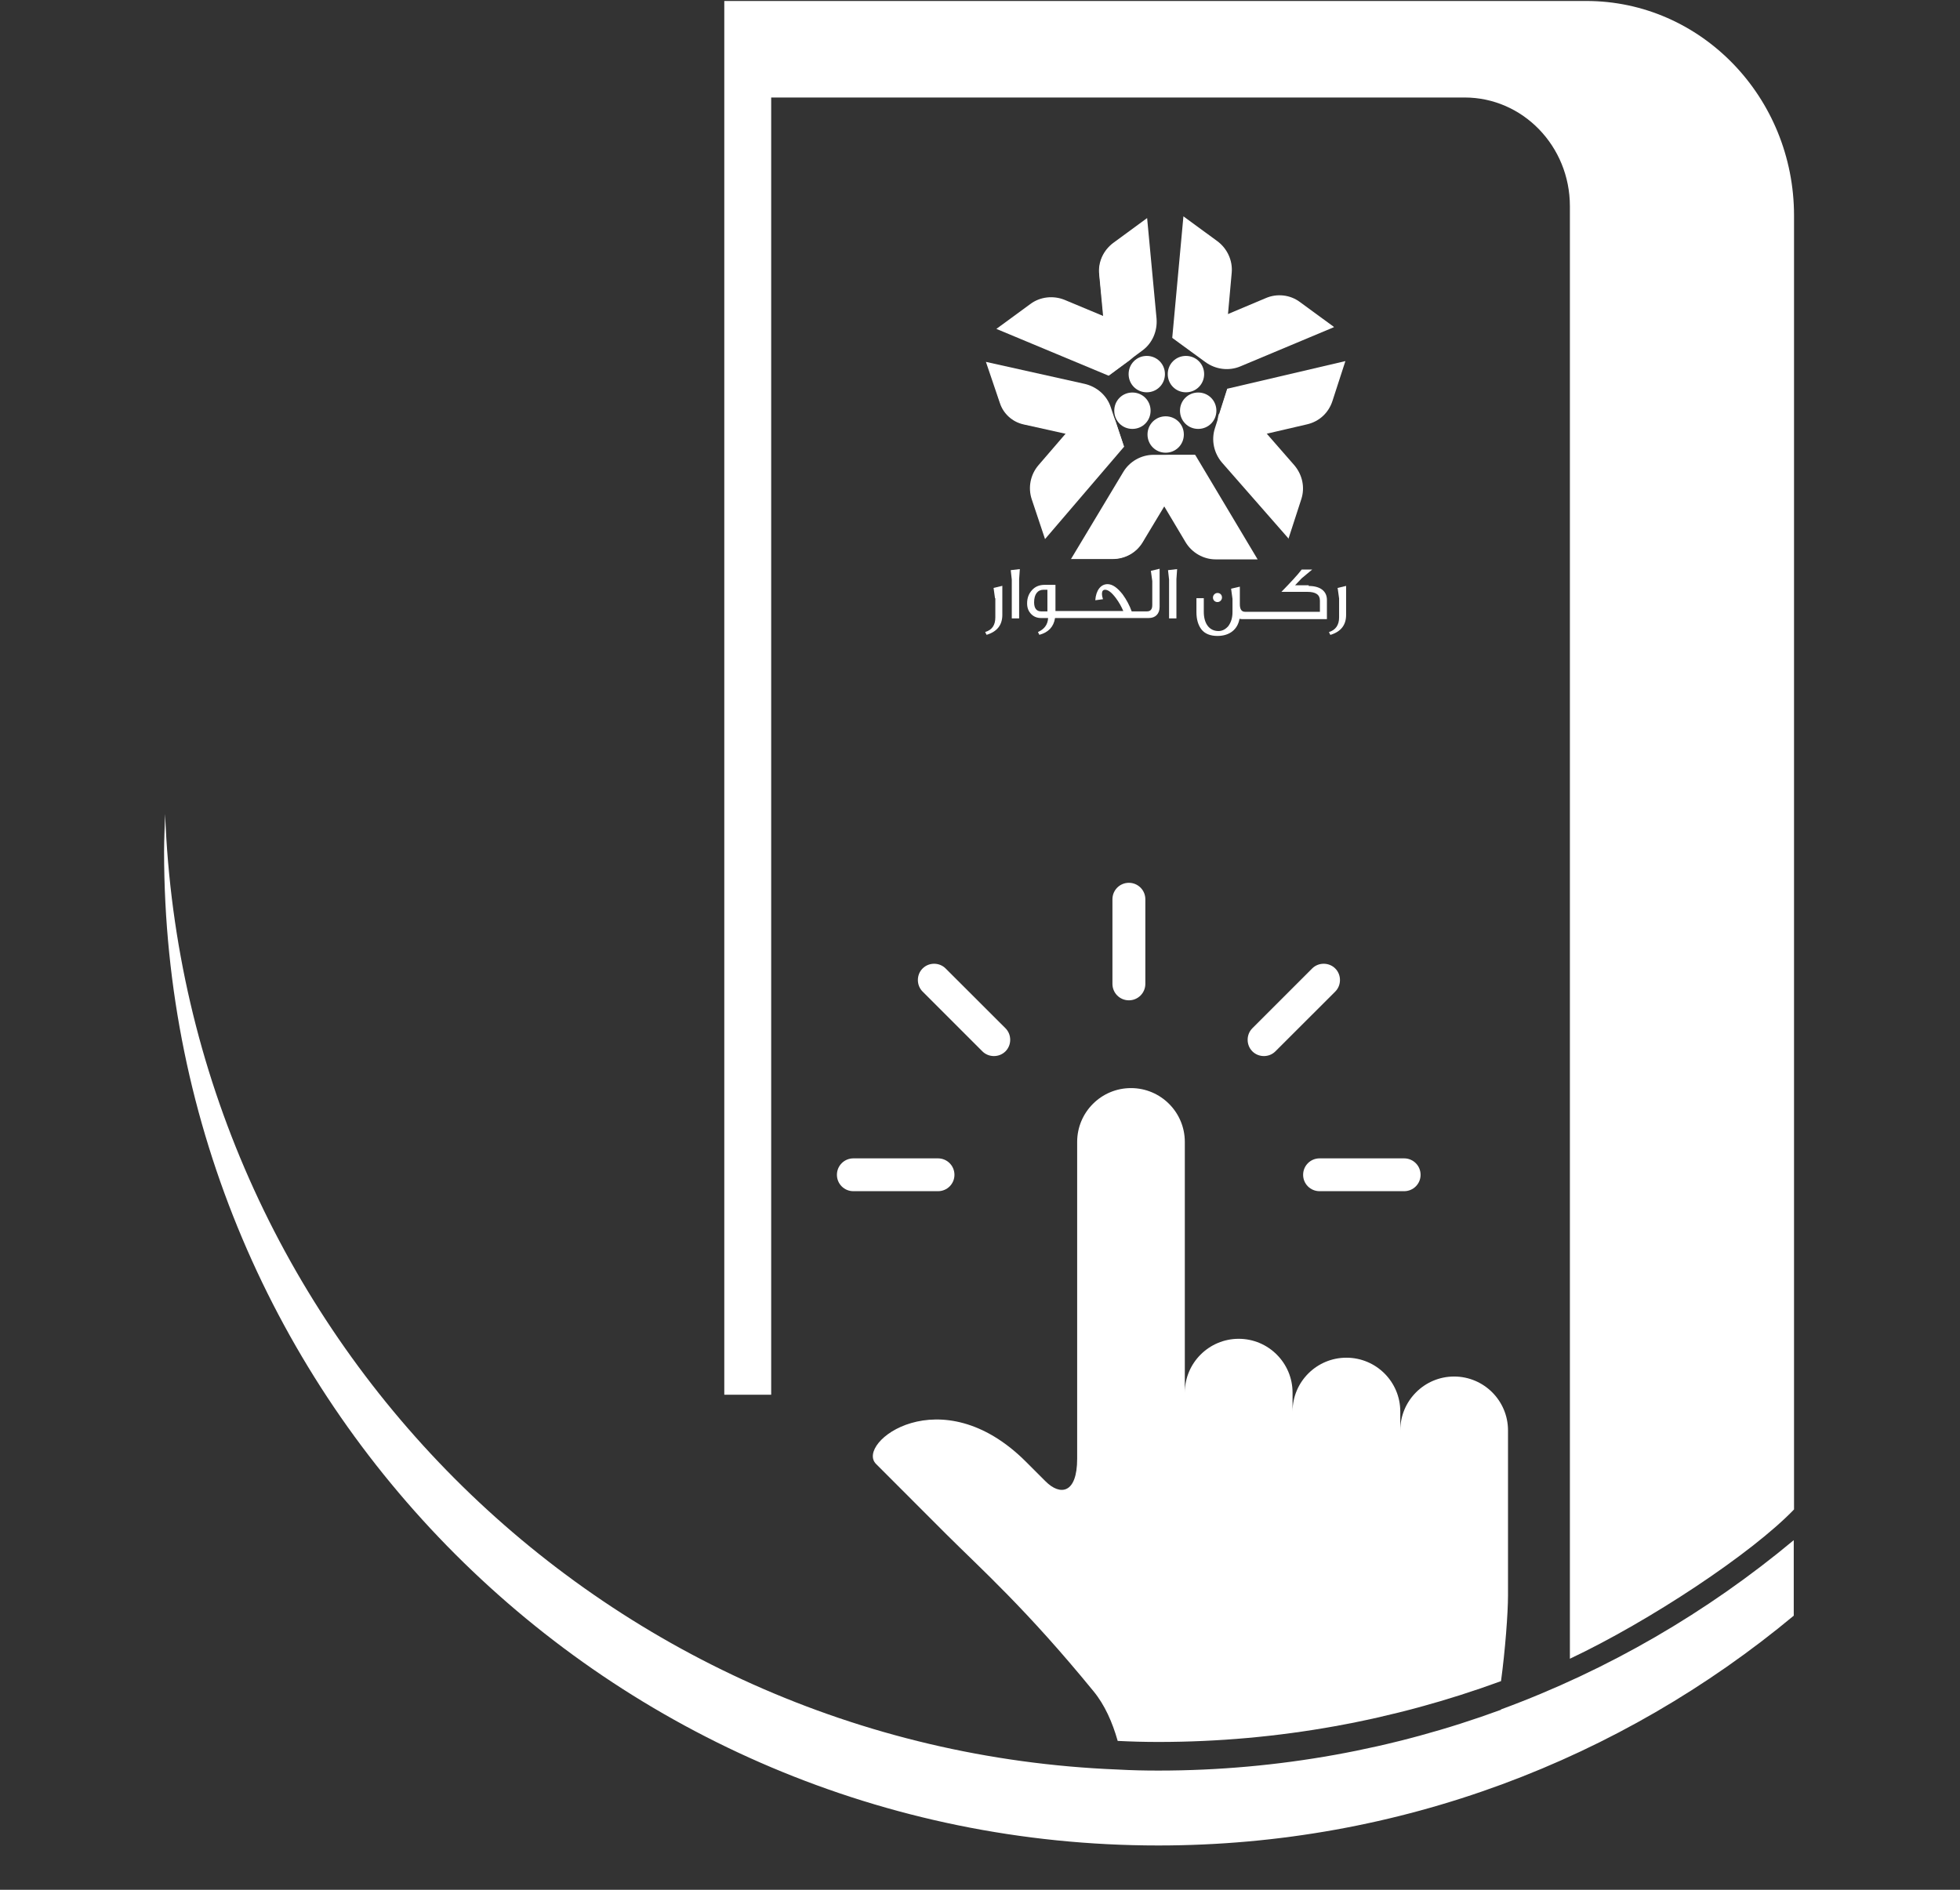 <svg width="28" height="27" viewBox="0 0 28 27" fill="none" xmlns="http://www.w3.org/2000/svg">
<rect x="0" y="0" width="28" height="27" fill="#333333" stroke="none"/>
<path d="M10.347 0.014V19.927H11.017V1.393H20.923C21.753 1.393 22.427 2.087 22.427 2.946V23.699C23.561 23.164 25.025 22.195 25.629 21.566V3.081C25.629 1.388 24.3 0.014 22.662 0.014H10.352H10.347Z" fill="white"/>
<path d="M13.4 16.55H12.191C12.061 16.55 11.956 16.655 11.956 16.785C11.956 16.915 12.061 17.019 12.191 17.019H13.4C13.53 17.019 13.635 16.915 13.635 16.785C13.635 16.655 13.53 16.55 13.4 16.55Z" fill="white"/>
<path d="M13.509 13.837C13.419 13.747 13.27 13.747 13.18 13.837C13.09 13.927 13.09 14.077 13.18 14.167L14.034 15.021C14.124 15.111 14.274 15.111 14.364 15.021C14.454 14.931 14.454 14.781 14.364 14.691L13.509 13.837Z" fill="white"/>
<path d="M19.075 13.837C18.985 13.747 18.835 13.747 18.745 13.837L17.891 14.691C17.801 14.781 17.801 14.931 17.891 15.021C17.981 15.111 18.131 15.111 18.22 15.021L19.075 14.167C19.165 14.077 19.165 13.927 19.075 13.837Z" fill="white"/>
<path d="M16.127 12.613C15.997 12.613 15.892 12.718 15.892 12.848V14.057C15.892 14.187 15.997 14.292 16.127 14.292C16.257 14.292 16.362 14.187 16.362 14.057V12.848C16.362 12.718 16.257 12.613 16.127 12.613Z" fill="white"/>
<path d="M20.059 16.55H18.851C18.721 16.55 18.616 16.655 18.616 16.785C18.616 16.915 18.721 17.019 18.851 17.019H20.059C20.189 17.019 20.294 16.915 20.294 16.785C20.294 16.655 20.189 16.55 20.059 16.55Z" fill="white"/>
<path d="M21.443 24.019C21.503 23.579 21.543 23.045 21.543 22.795V20.437C21.543 20.012 21.198 19.667 20.773 19.667C20.349 19.667 20.004 20.012 20.004 20.437V20.167C20.004 19.742 19.659 19.398 19.234 19.398C18.81 19.398 18.465 19.742 18.465 20.167V19.897C18.465 19.473 18.12 19.128 17.696 19.128C17.271 19.128 16.926 19.473 16.926 19.897V16.315C16.926 15.891 16.582 15.546 16.157 15.546C15.732 15.546 15.388 15.891 15.388 16.315V20.841C15.388 21.346 15.143 21.371 14.938 21.166L14.658 20.886C13.439 19.667 12.215 20.617 12.515 20.916L13.514 21.916C14.014 22.415 14.663 22.99 15.622 24.164C15.782 24.358 15.892 24.608 15.967 24.873C16.162 24.883 16.352 24.888 16.547 24.888C18.27 24.888 19.919 24.578 21.443 24.019Z" fill="white"/>
<path d="M21.443 24.428C19.919 24.988 18.266 25.297 16.547 25.297C16.352 25.297 16.163 25.293 15.968 25.282C8.569 24.988 2.634 19.033 2.359 11.629C2.354 11.809 2.344 11.984 2.344 12.164C2.344 20.007 8.704 26.367 16.547 26.367C19.999 26.367 23.162 25.133 25.625 23.084V22.005C24.391 23.034 22.977 23.859 21.443 24.423V24.428Z" fill="white"/>
<path d="M17.051 5.044L16.747 4.819L16.906 3.091L17.391 3.446C17.531 3.55 17.611 3.72 17.596 3.895L17.511 4.839C17.491 5.059 17.236 5.174 17.056 5.044H17.051Z" fill="white"/>
<path d="M19.055 4.67L18.57 4.315C18.43 4.21 18.24 4.19 18.081 4.26L16.742 4.824L17.221 5.174C17.366 5.279 17.556 5.304 17.721 5.234L19.055 4.675V4.67Z" fill="white"/>
<path d="M16.142 5.144L15.838 5.368L14.234 4.699L14.719 4.344C14.858 4.239 15.048 4.219 15.208 4.284L16.082 4.649C16.287 4.734 16.317 5.009 16.142 5.144Z" fill="white"/>
<path d="M16.387 3.116L15.903 3.471C15.763 3.576 15.683 3.746 15.703 3.921L15.838 5.364L16.317 5.01C16.462 4.905 16.537 4.73 16.522 4.55L16.387 3.111V3.116Z" fill="white"/>
<path d="M15.938 6.023L16.058 6.383L14.929 7.702L14.739 7.133C14.684 6.968 14.719 6.783 14.834 6.648L15.453 5.929C15.598 5.759 15.868 5.814 15.938 6.023Z" fill="white"/>
<path d="M14.084 5.169L14.284 5.758C14.334 5.913 14.464 6.028 14.619 6.063L16.057 6.383L15.868 5.818C15.813 5.649 15.668 5.524 15.493 5.484L14.079 5.169H14.084Z" fill="white"/>
<path d="M16.697 6.503H17.077L17.966 7.992H17.366C17.192 7.992 17.027 7.897 16.937 7.747L16.452 6.933C16.337 6.743 16.477 6.503 16.697 6.503Z" fill="white"/>
<path d="M15.298 7.987H15.897C16.072 7.987 16.237 7.897 16.327 7.742L17.076 6.498H16.482C16.302 6.498 16.137 6.593 16.047 6.743L15.303 7.982L15.298 7.987Z" fill="white"/>
<path d="M17.417 5.914L17.532 5.554L19.22 5.159L19.035 5.729C18.98 5.899 18.846 6.023 18.671 6.063L17.746 6.278C17.532 6.328 17.342 6.123 17.412 5.914H17.417Z" fill="white"/>
<path d="M18.405 7.702L18.59 7.132C18.645 6.963 18.605 6.783 18.491 6.648L17.536 5.554L17.356 6.118C17.301 6.288 17.341 6.473 17.456 6.608L18.41 7.697L18.405 7.702Z" fill="white"/>
<path d="M17.377 5.868C17.377 6.013 17.262 6.128 17.117 6.128C16.972 6.128 16.857 6.013 16.857 5.868C16.857 5.723 16.972 5.608 17.117 5.608C17.262 5.608 17.377 5.723 17.377 5.868Z" fill="white"/>
<path d="M17.202 5.345C17.202 5.49 17.087 5.605 16.942 5.605C16.797 5.605 16.682 5.49 16.682 5.345C16.682 5.2 16.797 5.085 16.942 5.085C17.087 5.085 17.202 5.2 17.202 5.345Z" fill="white"/>
<path d="M16.642 5.345C16.642 5.49 16.527 5.605 16.382 5.605C16.238 5.605 16.123 5.49 16.123 5.345C16.123 5.2 16.238 5.085 16.382 5.085C16.527 5.085 16.642 5.2 16.642 5.345Z" fill="white"/>
<path d="M16.437 5.868C16.437 6.013 16.322 6.128 16.177 6.128C16.032 6.128 15.918 6.013 15.918 5.868C15.918 5.723 16.032 5.608 16.177 5.608C16.322 5.608 16.437 5.723 16.437 5.868Z" fill="white"/>
<path d="M16.912 6.208C16.912 6.353 16.797 6.468 16.652 6.468C16.508 6.468 16.393 6.353 16.393 6.208C16.393 6.063 16.508 5.948 16.652 5.948C16.797 5.948 16.912 6.063 16.912 6.208Z" fill="white"/>
<path d="M14.219 8.55V8.82C14.219 8.93 14.174 9 14.074 9.03L14.094 9.07C14.244 9.025 14.319 8.93 14.319 8.785V8.37L14.194 8.4L14.214 8.545L14.219 8.55Z" fill="white"/>
<path d="M14.454 8.281V8.835H14.559V8.276L14.569 8.131L14.439 8.146L14.454 8.281Z" fill="white"/>
<path d="M16.461 8.301V8.646C16.461 8.705 16.436 8.735 16.386 8.735H16.217H16.167C16.137 8.651 16.092 8.566 16.037 8.491C15.962 8.396 15.892 8.346 15.822 8.346C15.727 8.346 15.657 8.431 15.647 8.576L15.757 8.561C15.747 8.531 15.742 8.506 15.742 8.486C15.742 8.446 15.757 8.426 15.787 8.426C15.832 8.426 15.882 8.466 15.942 8.546C15.987 8.606 16.022 8.671 16.047 8.73H15.078V8.356H14.923C14.848 8.356 14.788 8.381 14.743 8.431C14.698 8.481 14.673 8.541 14.673 8.621C14.673 8.686 14.693 8.735 14.733 8.775C14.768 8.81 14.813 8.83 14.873 8.83H14.973C14.968 8.925 14.918 8.99 14.828 9.03L14.848 9.07C14.978 9.035 15.053 8.955 15.072 8.83H15.587H16.217H16.411C16.506 8.83 16.566 8.77 16.566 8.671V8.126L16.441 8.156L16.461 8.301ZM14.963 8.735H14.873C14.808 8.735 14.773 8.691 14.773 8.606C14.773 8.491 14.823 8.426 14.908 8.426H14.963V8.735Z" fill="white"/>
<path d="M16.686 8.146L16.701 8.281V8.835H16.806V8.276L16.816 8.131L16.686 8.146Z" fill="white"/>
<path d="M17.393 8.602C17.428 8.602 17.457 8.572 17.457 8.537C17.457 8.497 17.428 8.472 17.393 8.472C17.358 8.472 17.328 8.502 17.328 8.537C17.328 8.577 17.358 8.602 17.393 8.602Z" fill="white"/>
<path d="M18.696 8.362H18.501L18.596 8.262L18.746 8.137H18.596C18.531 8.222 18.431 8.327 18.306 8.456H18.676C18.796 8.456 18.856 8.496 18.856 8.581V8.741H17.787C17.737 8.741 17.712 8.706 17.712 8.631V8.382L17.587 8.411L17.607 8.556V8.746C17.607 8.826 17.587 8.891 17.547 8.946C17.507 8.991 17.462 9.016 17.407 9.016C17.277 9.016 17.197 8.911 17.197 8.741V8.546H17.092V8.746C17.092 8.851 17.117 8.931 17.162 8.991C17.212 9.056 17.292 9.086 17.392 9.086C17.567 9.086 17.682 8.991 17.707 8.841C17.727 8.846 17.742 8.846 17.762 8.846H17.832H18.956V8.571C18.956 8.446 18.861 8.372 18.696 8.372V8.362Z" fill="white"/>
<path d="M19.11 8.406L19.13 8.551V8.821C19.13 8.931 19.08 9.001 18.985 9.031L19.005 9.071C19.155 9.026 19.23 8.931 19.23 8.786V8.371L19.105 8.401L19.11 8.406Z" fill="white"/>
<g style="mix-blend-mode:screen">
<path d="M18.03 4.29L16.791 4.814C16.791 4.814 16.921 4.864 17.791 4.5C18.035 4.4 18.3 4.335 18.495 4.44C18.845 4.624 19.035 4.669 19.035 4.669C18.725 4.445 18.68 4.41 18.615 4.365C18.575 4.335 18.355 4.135 18.035 4.295L18.03 4.29Z" fill="white"/>
</g>
<g style="mix-blend-mode:screen">
<path d="M14.699 6.074L16.018 6.359C16.018 6.359 15.943 6.244 15.019 6.039C14.764 5.984 14.509 5.879 14.409 5.684C14.229 5.334 14.1 5.185 14.1 5.185C14.225 5.544 14.239 5.599 14.264 5.679C14.28 5.724 14.344 6.019 14.699 6.074Z" fill="white"/>
</g>
<g style="mix-blend-mode:screen">
<path d="M15.712 3.98L15.847 5.319C15.847 5.319 15.932 5.209 15.842 4.27C15.817 4.01 15.837 3.735 15.992 3.58C16.272 3.301 16.372 3.136 16.372 3.136C16.067 3.366 16.022 3.401 15.952 3.445C15.912 3.47 15.657 3.625 15.712 3.98Z" fill="white"/>
</g>
<g style="mix-blend-mode:screen">
<path d="M16.348 7.692L17.037 6.533C17.037 6.533 16.907 6.568 16.417 7.382C16.283 7.607 16.103 7.817 15.888 7.847C15.498 7.907 15.318 7.982 15.318 7.982C15.698 7.982 15.758 7.982 15.838 7.982C15.883 7.982 16.183 8.017 16.348 7.697V7.692Z" fill="white"/>
</g>
<g style="mix-blend-mode:screen">
<path d="M18.446 6.619L17.557 5.604C17.557 5.604 17.552 5.739 18.171 6.454C18.341 6.654 18.486 6.883 18.451 7.103C18.386 7.493 18.401 7.688 18.401 7.688C18.516 7.323 18.536 7.268 18.561 7.193C18.576 7.148 18.701 6.873 18.446 6.619Z" fill="white"/>
</g>
</svg>
